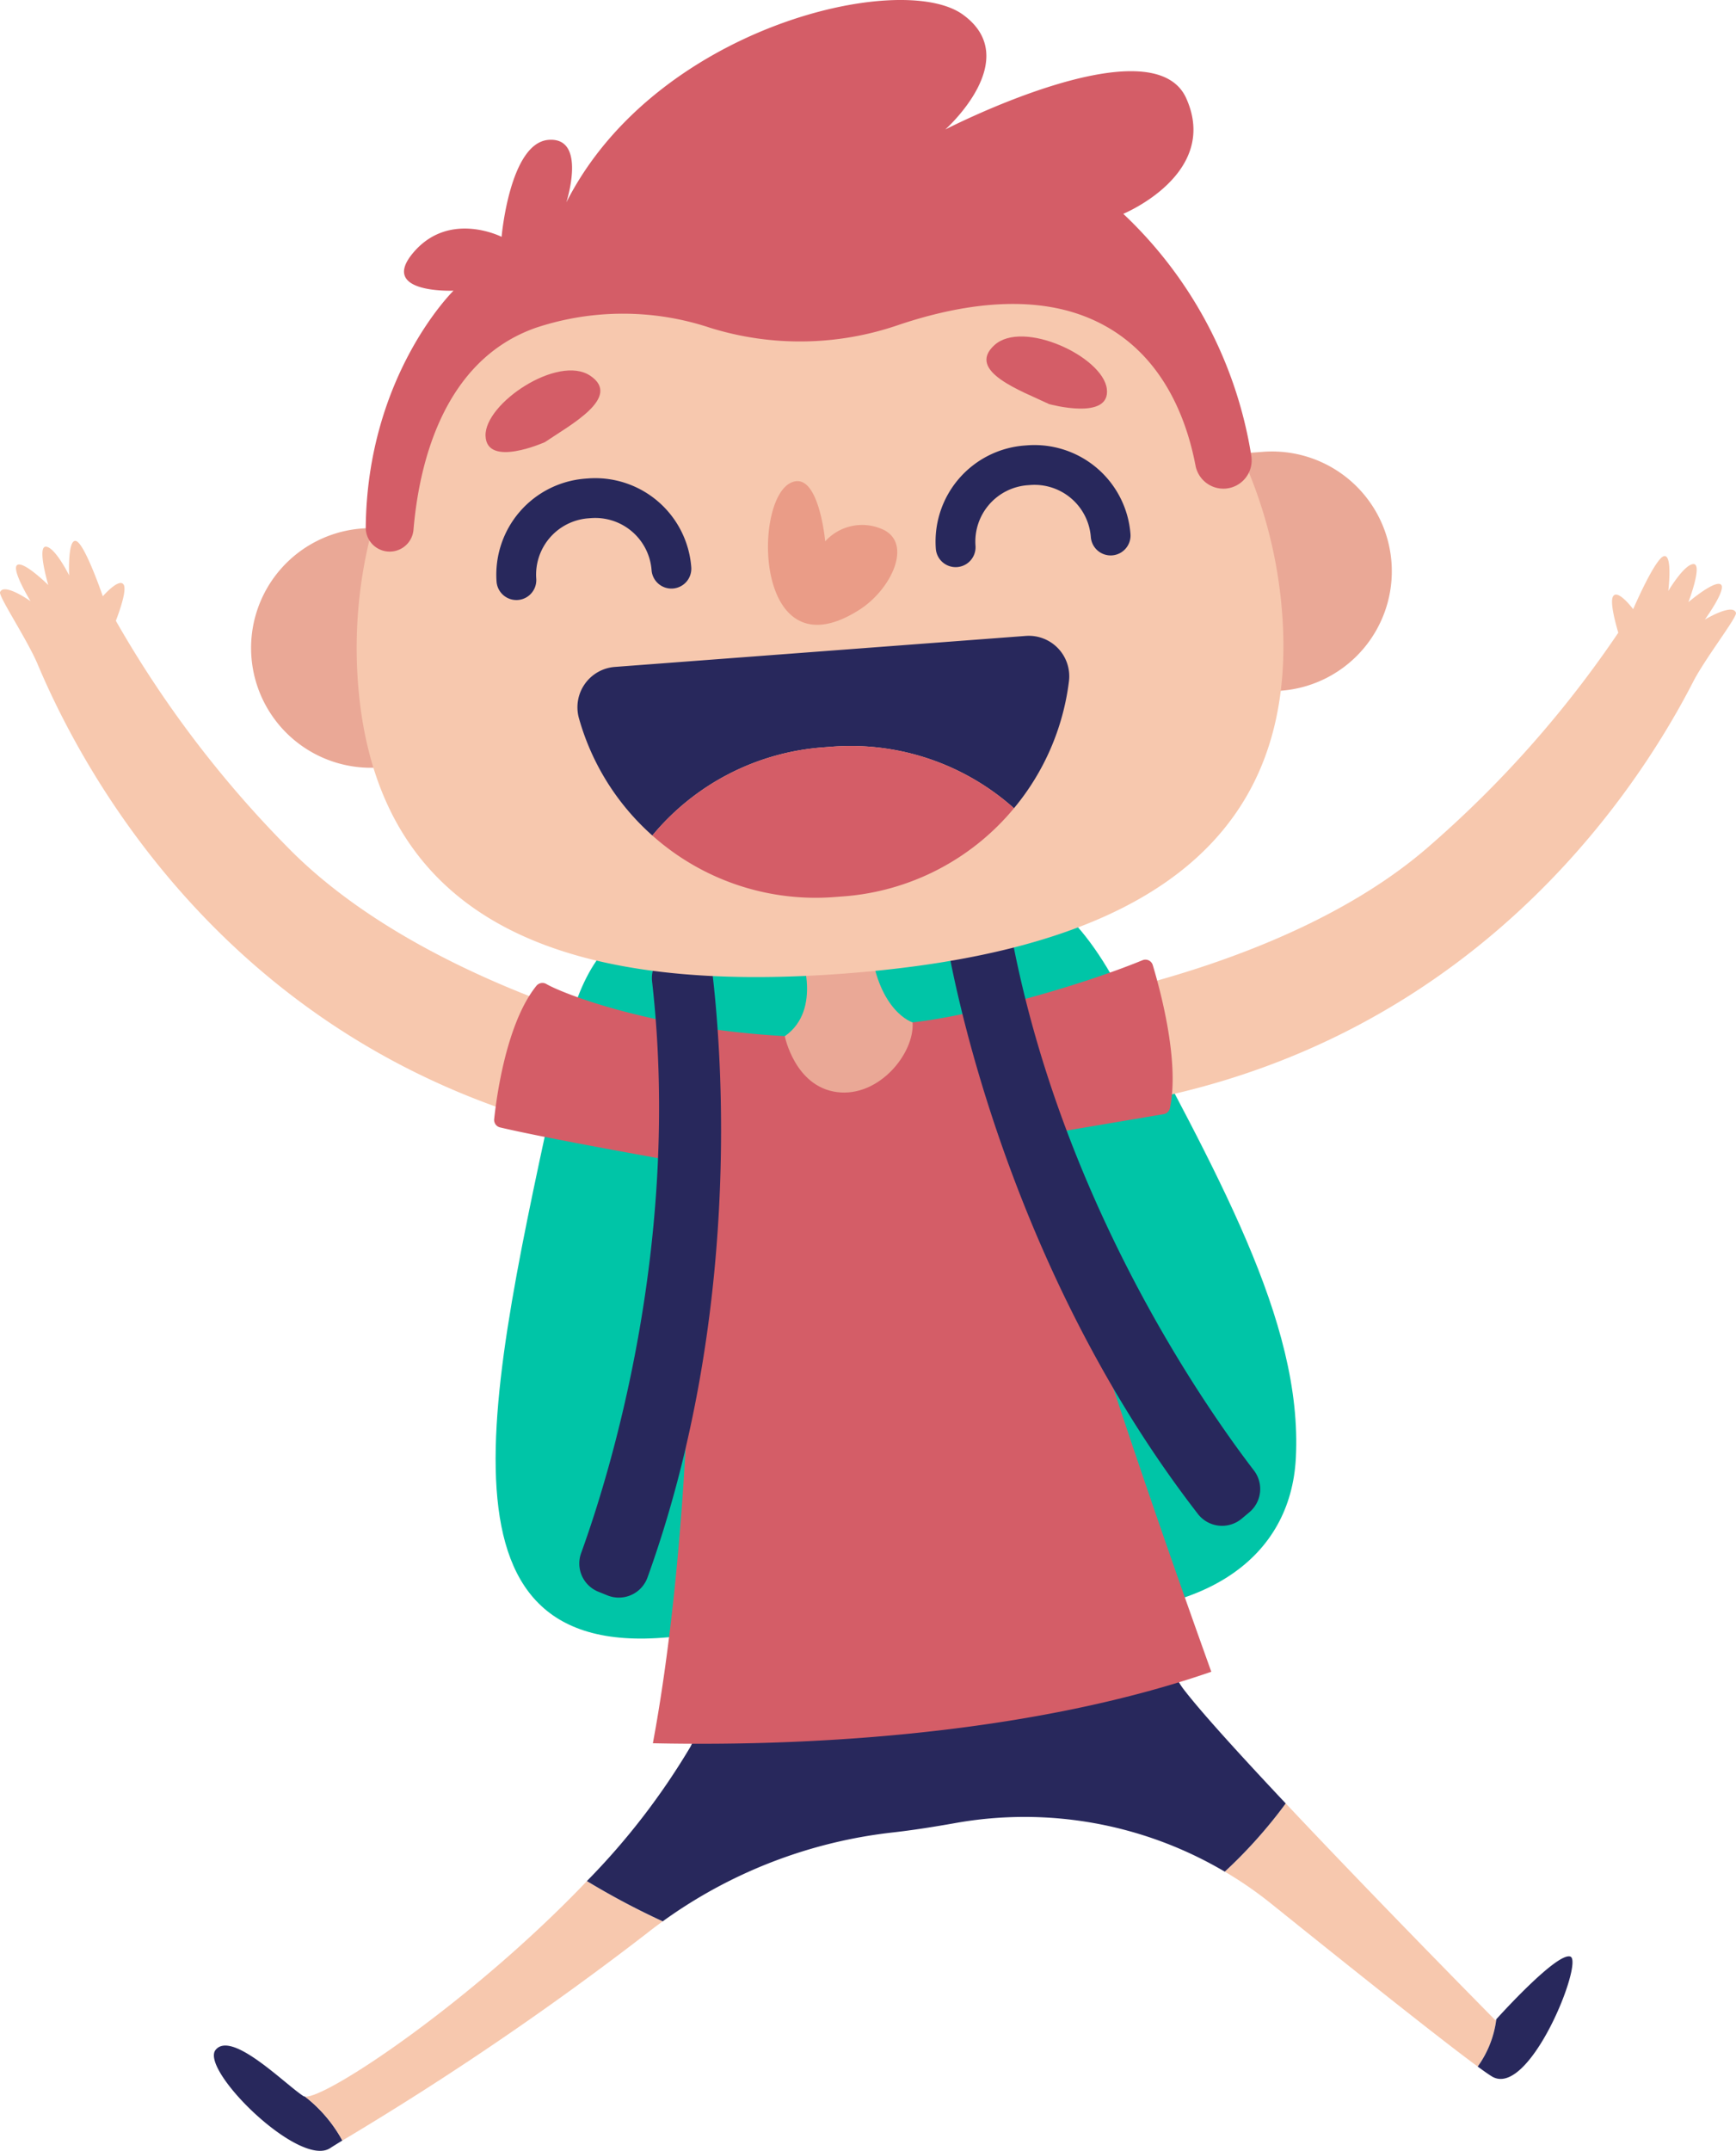 <svg xmlns="http://www.w3.org/2000/svg" width="210.613" height="260.889" viewBox="0 0 210.613 260.889">
  <g id="Group_90" data-name="Group 90" transform="translate(-16.95 -89.144)">
    <path id="Path_45" data-name="Path 45" d="M97.257,287.8c15.512-1.149,30.882-3.671,48.432-3.025s27.852-6.68,28.475-18.786c.857-16.667-9.705-34.715-21.351-56.708-11.143-21.044-21.166-11.26-37.012-10.921s-26.456-.913-30.264,17.015C77.111,255.043,67.53,290,97.257,287.8Z" fill="#00c5a7"/>
    <g id="Group_26" data-name="Group 26">
      <path id="Path_46" data-name="Path 46" d="M53.953,343.45a.444.444,0,0,1-.191-.057c-2.221-1.428-8.676-8-10.647-5.616S53.258,352.151,57,349.706c.327-.213.835-.528,1.487-.928A17.11,17.11,0,0,0,53.953,343.45Z" fill="#28285c"/>
      <path id="Path_47" data-name="Path 47" d="M97.353,322.2a92.846,92.846,0,0,1-9.2-4.885c-13.888,14.566-31.661,26.424-34.2,26.14a17.11,17.11,0,0,1,4.537,5.328,374.839,374.839,0,0,0,36.941-25.139C96.062,323.143,96.7,322.664,97.353,322.2Z" fill="#f7c8ae"/>
      <path id="Path_48" data-name="Path 48" d="M198.369,334.189s-14.182-14.343-25.433-26.3a58.687,58.687,0,0,1-7.394,8.276,47.33,47.33,0,0,1,5.581,3.848c9.662,7.773,20.586,16.481,25.1,19.79a12.437,12.437,0,0,0,2.259-5.745Z" fill="#f7c8ae"/>
      <path id="Path_49" data-name="Path 49" d="M207.458,326.466c-1.566-.5-8.057,6.584-8.973,7.6a12.437,12.437,0,0,1-2.259,5.745c.764.559,1.35.969,1.71,1.189C202.488,343.776,209.143,327,207.458,326.466Z" fill="#28285c"/>
      <path id="Path_50" data-name="Path 50" d="M160.515,294c-1.19-1.561-2.787-5.3-4.6-10.324-16.351,5.658-34.013,7.054-51.807,6.67a35.9,35.9,0,0,1-3.368,10.631A85.419,85.419,0,0,1,88.152,317.31a92.846,92.846,0,0,0,9.2,4.885,58.82,58.82,0,0,1,27.936-10.786c2.253-.252,4.869-.657,7.582-1.139a47.771,47.771,0,0,1,32.671,5.9,58.749,58.749,0,0,0,7.394-8.276C167.418,302.029,162.6,296.74,160.515,294Z" fill="#28285c"/>
    </g>
    <path id="Path_51" data-name="Path 51" d="M227.558,163.479c-.387-1.224-3.776.821-3.776.821s2.7-3.726,1.934-4.265-3.926,2.144-3.926,2.144,1.756-4.609.626-4.615-3.067,3.263-3.067,3.263.551-4.487-.529-4.223-3.716,6.395-3.733,6.433v0s-1.838-2.468-2.426-1.575c-.417.632.216,3.058.623,4.425A132.378,132.378,0,0,1,190.6,191.556c-18.79,16.646-51.83,20.406-51.83,20.406l.076.868A33.447,33.447,0,0,0,142,224.336h0c50.767-3.079,73.53-39.109,80.454-52.668v0C224.04,168.707,227.719,163.988,227.558,163.479Z" fill="#f7c8ae"/>
    <path id="Path_52" data-name="Path 52" d="M16.959,160.968c.479-1.192,3.7,1.1,3.7,1.1s-2.408-3.92-1.606-4.4,3.753,2.435,3.753,2.435-1.4-4.729-.275-4.649,2.811,3.485,2.811,3.485-.211-4.515.847-4.17,3.222,6.657,3.235,6.7l0,0c0-.005,2.019-2.322,2.538-1.388.368.662-.447,3.033-.956,4.365A132.353,132.353,0,0,0,51.69,191.758c17.477,18.019,49.8,24.426,49.8,24.426l-.029.543a24.967,24.967,0,0,1-3.626,11.684h0c-50.389-6.908-70.525-44.849-76.4-58.892l0,0C20.072,166.446,16.76,161.463,16.959,160.968Z" fill="#f7c8ae"/>
    <path id="Path_53" data-name="Path 53" d="M142.683,226.9l15.437-2.614a.928.928,0,0,0,.762-.708c1.211-5.665-1.2-14.457-2.078-17.373a.926.926,0,0,0-1.245-.587c-8.238,3.366-20.986,6.792-27.9,7.537,0,0-4.344,2.283-15.469,1.669-16.373-.9-27.17-5.264-28.955-6.323a.943.943,0,0,0-1.221.235c-3.624,4.506-4.821,13.426-5.11,16.154a.93.93,0,0,0,.715,1.005c6.191,1.463,22.6,4.339,22.6,4.338,1.26,19.034-.134,49.319-4.063,70.361,22.017.474,47.519-1.672,67.75-8.673C157.346,273.66,147.7,245.743,142.683,226.9Z" fill="#d45d67"/>
    <g id="Group_27" data-name="Group 27">
      <path id="Path_54" data-name="Path 54" d="M127.664,213.159s-4.052-1.241-5.065-9.019c-1.235-9.492-8.543.521-8.543.521s2.741,6.927-1.894,10.171c0,0,1.213,6.1,6.312,6.777S127.923,216.908,127.664,213.159Z" fill="#eaa896"/>
    </g>
    <path id="Path_55" data-name="Path 55" d="M132.28,205.771c2.03,10.134,9.491,40.514,29.993,67a3.708,3.708,0,0,0,5.315.588l.927-.777a3.687,3.687,0,0,0,.567-5.069c-6.026-7.863-22.787-31.894-29.109-63.315a3.684,3.684,0,0,0-4.474-2.846l-.456.109A3.688,3.688,0,0,0,132.28,205.771Z" fill="#28285c"/>
    <path id="Path_56" data-name="Path 56" d="M103.4,207.345c1.185,10.132,3.513,41.478-7.891,73.135a3.7,3.7,0,0,1-4.869,2.177l-1.1-.444a3.689,3.689,0,0,1-2.091-4.673c3.405-9.383,12.209-37.533,8.615-69.334a3.692,3.692,0,0,1,3.517-4.112h0A3.687,3.687,0,0,1,103.4,207.345Z" fill="#28285c"/>
    <g id="Group_42" data-name="Group 42">
      <g id="Group_30" data-name="Group 30">
        <g id="Group_28" data-name="Group 28">
          <path id="Path_57" data-name="Path 57" d="M80.381,158.854a7.056,7.056,0,0,0-7.566-6.505l-11.964.9a14.532,14.532,0,1,0,2.186,28.982l11.964-.9a7.056,7.056,0,0,0,6.5-7.566Z" fill="#eaa896"/>
          <path id="Path_58" data-name="Path 58" d="M185.766,157.347h0a14.532,14.532,0,0,0-15.584-13.4l-11.963.9a7.056,7.056,0,0,0-6.5,7.567l1.124,14.91a7.056,7.056,0,0,0,7.567,6.5l11.963-.9A14.532,14.532,0,0,0,185.766,157.347Z" fill="#eaa896"/>
        </g>
        <g id="Group_29" data-name="Group 29">
          <path id="Path_59" data-name="Path 59" d="M172.5,163.522c2.335,30.961-22.121,41.374-53.082,43.709s-56.7-4.291-59.038-35.252a56.219,56.219,0,0,1,112.12-8.457Z" fill="#f7c8ae"/>
        </g>
        <path id="Path_60" data-name="Path 60" d="M153.226,115.081s11.757-4.84,7.639-14.016-29.23,3.786-29.23,3.786,9.633-8.547,2.11-13.952-37.306,1.53-48.087,22.795c0,0,2.563-7.94-2.154-7.584s-5.7,11.762-5.7,11.762-6.3-3.214-10.664,1.858,4.832,4.671,4.832,4.671S61.5,134.637,61.323,153.121a2.9,2.9,0,0,0,3.121,2.921h0a2.892,2.892,0,0,0,2.67-2.632c.654-7.747,3.494-20.558,14.894-24.524a33.516,33.516,0,0,1,21.085.015,36.682,36.682,0,0,0,22.671-.275c6.852-2.334,15.536-3.949,22.868-1.076,8.968,3.514,12.2,11.992,13.356,18.049a3.447,3.447,0,0,0,3.639,2.81h0a3.438,3.438,0,0,0,3.135-3.961A51.4,51.4,0,0,0,153.226,115.081Z" fill="#d45d67"/>
      </g>
      <g id="Group_35" data-name="Group 35">
        <g id="Group_33" data-name="Group 33">
          <g id="Group_32" data-name="Group 32">
            <g id="Group_31" data-name="Group 31">
              <path id="Path_61" data-name="Path 61" d="M98.588,160.529A2.414,2.414,0,0,1,96,158.3a6.851,6.851,0,0,0-7.34-6.31l-.341.025a6.853,6.853,0,0,0-6.31,7.34,2.414,2.414,0,0,1-4.814.364,11.685,11.685,0,0,1,10.761-12.517l.341-.026a11.685,11.685,0,0,1,12.517,10.761A2.413,2.413,0,0,1,98.588,160.529Z" fill="#28285c"/>
            </g>
          </g>
        </g>
        <g id="Group_34" data-name="Group 34">
          <path id="Path_62" data-name="Path 62" d="M151.879,156.509a2.414,2.414,0,0,1-2.589-2.225,6.852,6.852,0,0,0-7.34-6.31l-.341.025a6.854,6.854,0,0,0-6.311,7.341,2.413,2.413,0,0,1-4.813.363,11.684,11.684,0,0,1,10.761-12.517l.341-.026A11.685,11.685,0,0,1,154.1,153.921,2.413,2.413,0,0,1,151.879,156.509Z" fill="#28285c"/>
        </g>
      </g>
      <path id="Path_63" data-name="Path 63" d="M83.056,142.774c3.058-2.075,9.391-5.452,5.5-8.058s-12.815,3.339-12.7,7.283S83.056,142.774,83.056,142.774Z" fill="#d45d67"/>
      <path id="Path_64" data-name="Path 64" d="M144.23,138.159c-3.334-1.593-10.1-3.981-6.651-7.14s13.171,1.378,13.653,5.295S144.23,138.159,144.23,138.159Z" fill="#d45d67"/>
      <g id="Group_41" data-name="Group 41">
        <g id="Group_38" data-name="Group 38">
          <g id="Group_37" data-name="Group 37">
            <g id="Group_36" data-name="Group 36">
              <path id="Path_65" data-name="Path 65" d="M87.185,176.253a29.774,29.774,0,0,0,8.909,14.236,29.74,29.74,0,0,1,20.7-10.692l1.1-.083a29.74,29.74,0,0,1,22.071,7.466,29.779,29.779,0,0,0,6.673-15.412,4.91,4.91,0,0,0-5.241-5.489L91.543,170.04A4.909,4.909,0,0,0,87.185,176.253Z" fill="#28285c"/>
            </g>
          </g>
        </g>
        <g id="Group_40" data-name="Group 40">
          <g id="Group_39" data-name="Group 39">
            <path id="Path_66" data-name="Path 66" d="M117.895,179.714l-1.1.083a29.74,29.74,0,0,0-20.7,10.692,29.744,29.744,0,0,0,22.071,7.466l1.1-.083a29.74,29.74,0,0,0,20.7-10.692A29.74,29.74,0,0,0,117.895,179.714Z" fill="#d45d67"/>
          </g>
        </g>
      </g>
      <path id="Path_67" data-name="Path 67" d="M121.24,163.089c3.969-2.544,6.617-8.365,2.484-9.862a6.04,6.04,0,0,0-6.66,1.579s-.794-8.795-4.218-7.082C108.2,150.048,108.587,171.2,121.24,163.089Z" fill="#ea9c87"/>
    </g>
  </g>
</svg>
